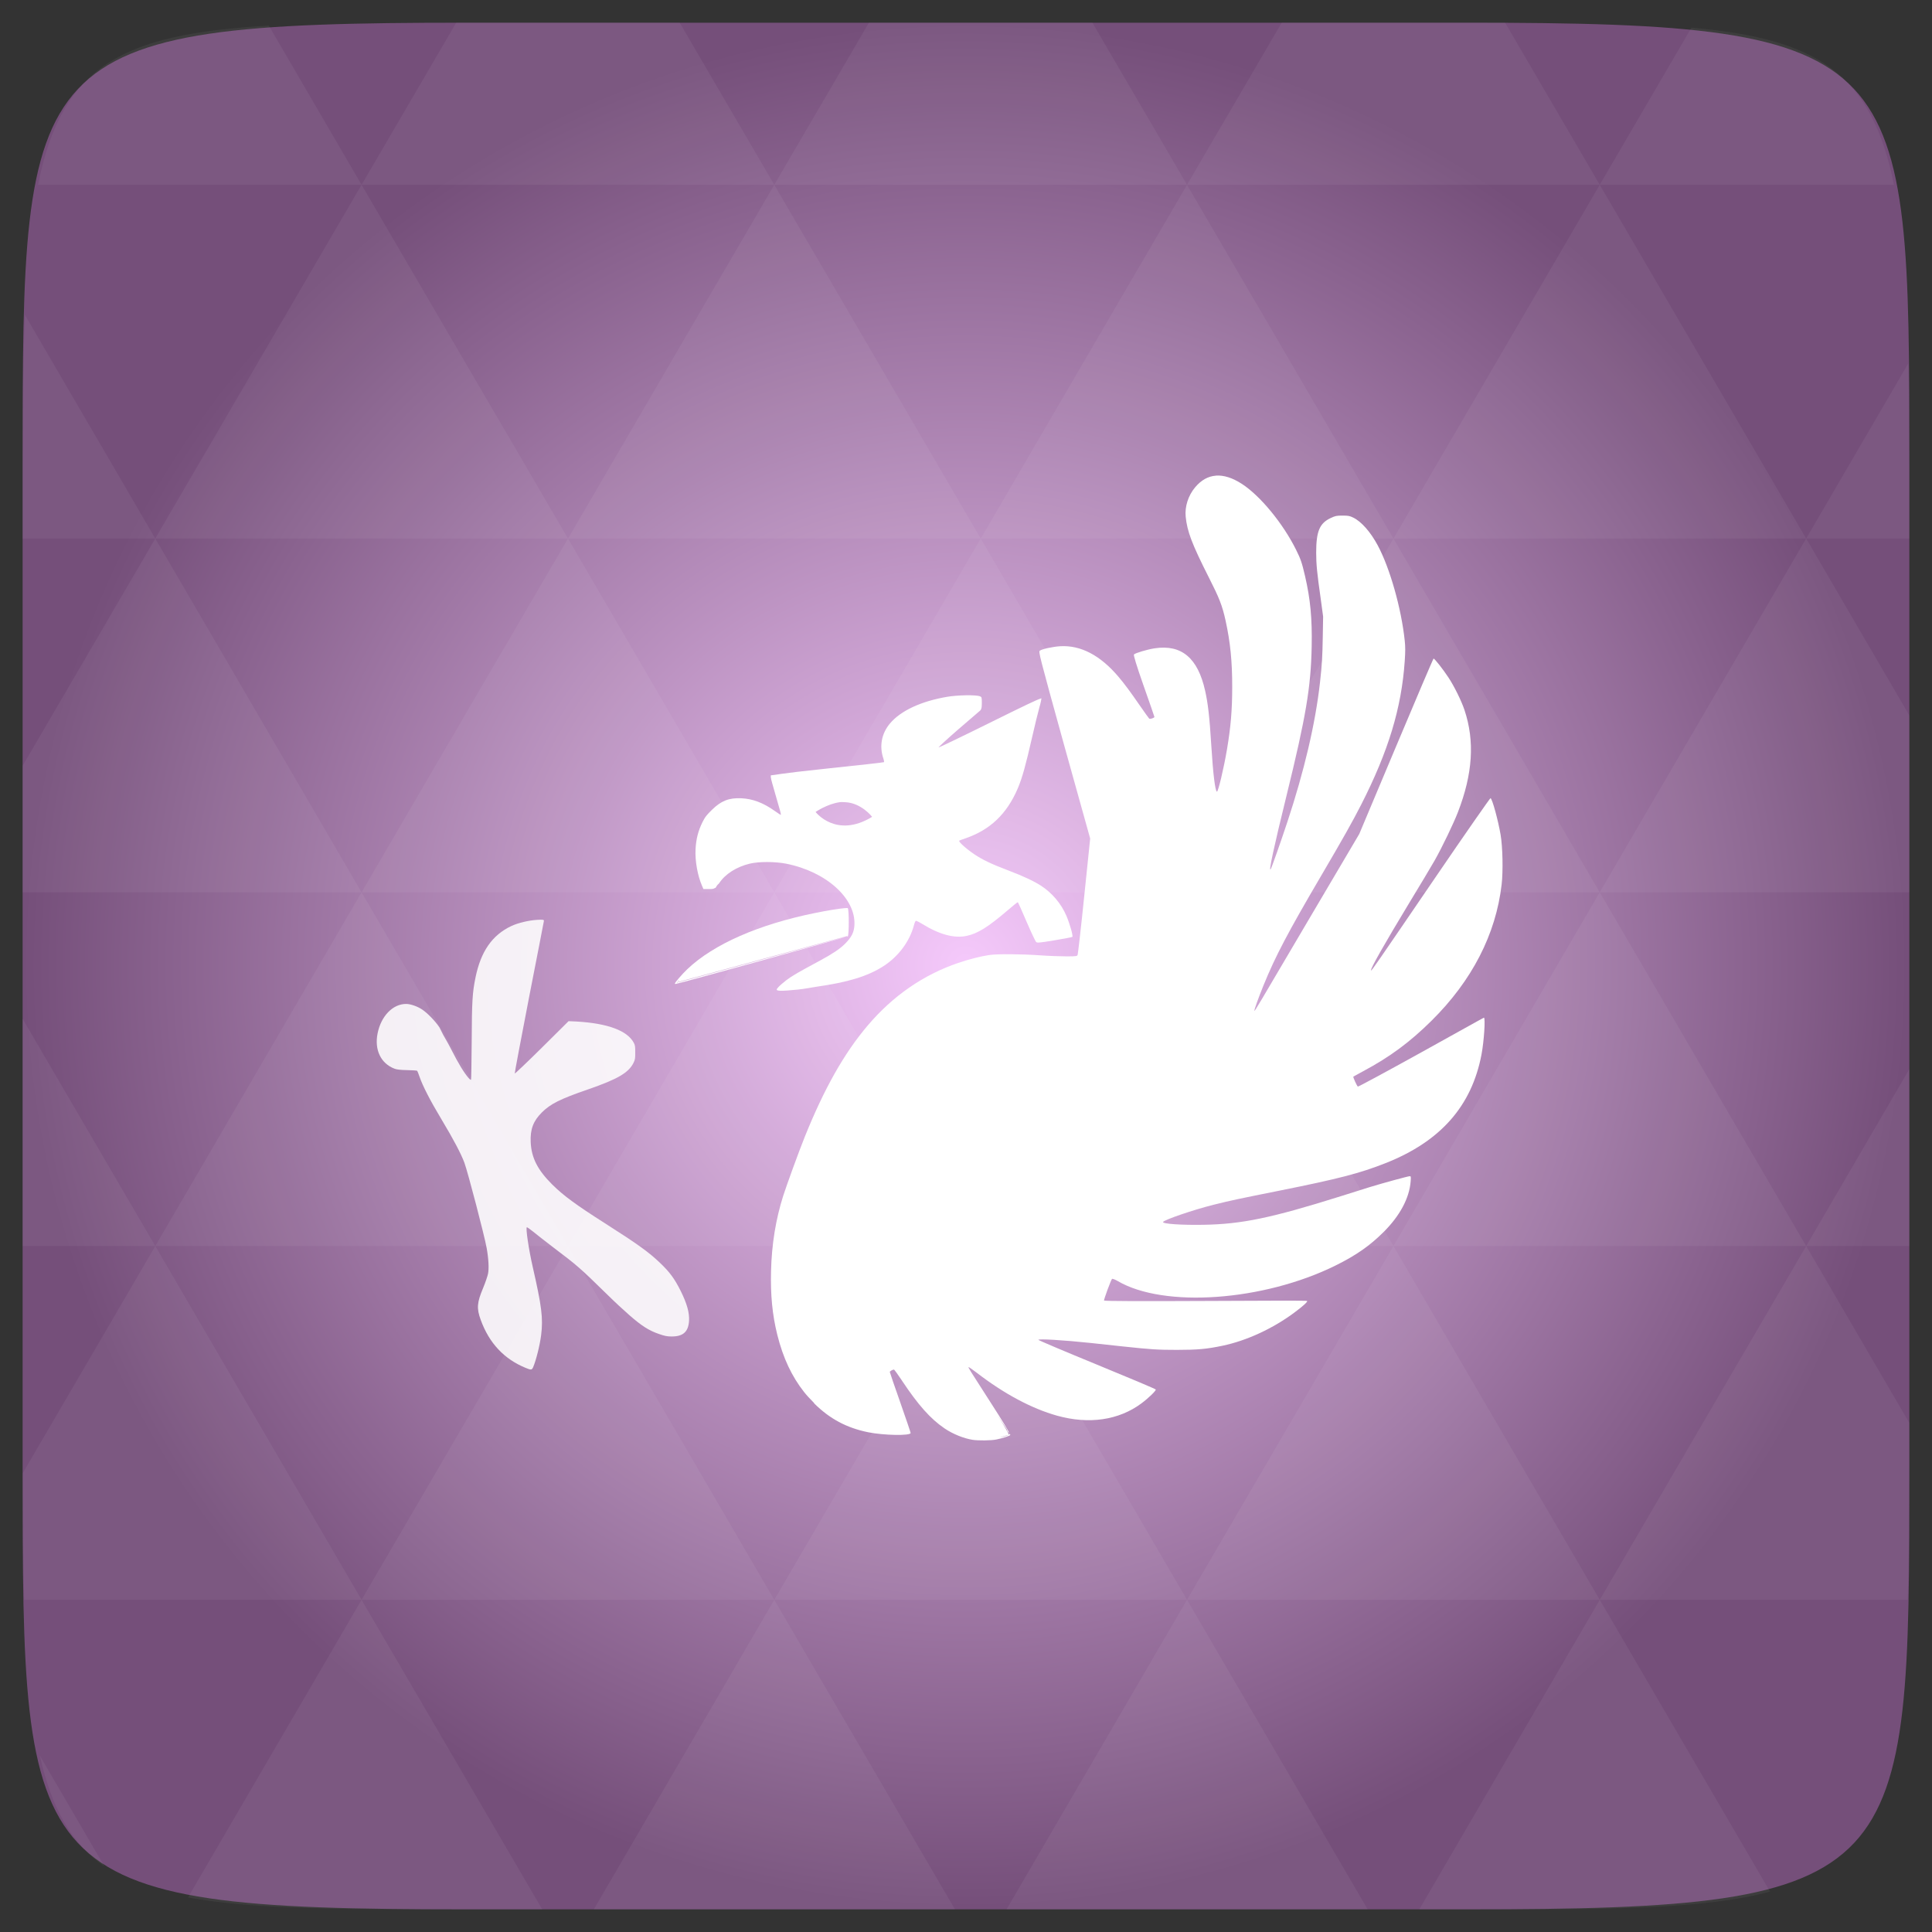 <svg xmlns="http://www.w3.org/2000/svg" xmlns:svg="http://www.w3.org/2000/svg" xmlns:xlink="http://www.w3.org/1999/xlink" id="svg2" width="48" height="48" version="1.1"><rect width="100%" height="100%" fill="#333333" stroke="none"/><defs id="defs4"><linearGradient id="0" x2="0" y1="1050.36" y2="1006.36" gradientTransform="translate(-48,-2056.724)" gradientUnits="userSpaceOnUse" xlink:href="#1"/><linearGradient id="1"><stop id="stop8" stop-color="#a999e5"/><stop id="stop10" offset="1" stop-color="#4f1d73"/></linearGradient><radialGradient id="radial0" cx="148.004" cy="160" r="128" gradientTransform="matrix(0.183,0,0,0.183,-3.1,-5.297)" gradientUnits="userSpaceOnUse"><stop id="stop7" offset="0" stop-color="#f5c9fb"/><stop id="stop9" offset="1" stop-color="#754f7a"/></radialGradient><radialGradient id="radialGradient3002" cx="148.004" cy="160" r="128" gradientTransform="matrix(0.183,0,0,0.183,-3.101,-5.296)" gradientUnits="userSpaceOnUse" xlink:href="#radial0"/><linearGradient id="linearGradient3038" x2="0" y1="1050.36" y2="1006.36" gradientTransform="translate(-48,-2056.724)" gradientUnits="userSpaceOnUse" xlink:href="#1"/><linearGradient id="linearGradient3047" x2="0" y1="1050.36" y2="1006.36" gradientTransform="translate(-48,-1052.362)" gradientUnits="userSpaceOnUse" xlink:href="#1"/></defs><path id="path11" fill="url(#radialGradient3002)" d="m 47.437,11.547 0,24.906 c 0,10.25 0,10.984 -10.984,10.984 l -24.902,0 C 0.562,47.438 0.562,46.704 0.562,36.454 l 0,-24.906 c 0,-10.25 0,-10.984 10.988,-10.984 l 24.902,0 C 47.437,0.563 47.437,1.297 47.437,11.547 z"/><path id="path15" fill="#fff" fill-opacity=".051" d="m 38.265,47.438 c 2.543,-0.012 4.379,-0.082 5.711,-0.441 l -4.23,-7.25 -4.484,7.691 1.191,0 c 0.641,0 1.242,0 1.812,0 z m 1.48,-7.691 -5.125,-8.789 -5.129,8.789 z m 0,0 7.652,0 c 0.031,-0.973 0.039,-2.062 0.039,-3.297 l 0,-1.098 -2.562,-4.395 z m 5.129,-8.789 -5.129,-8.789 -5.125,8.789 z m 0,0 2.562,0 0,-4.395 z m -10.254,0 -5.129,-8.789 -5.125,8.789 z m -10.254,0 -5.129,8.789 10.254,0 z m 0,0 -5.129,-8.789 -5.125,8.789 z m -10.254,0 -5.129,8.789 10.254,0 z m 0,0 -5.129,-8.789 -5.125,8.789 z m -10.254,0 L 0.562,36.606 c 0,1.168 0.012,2.211 0.039,3.141 l 8.383,0 z m 0,0 -3.297,-5.648 0,5.648 z m 5.125,8.789 -4.312,7.395 c 1.598,0.293 3.809,0.297 6.875,0.297 l 1.926,0 z m 0,-17.578 -5.125,-8.789 -3.297,5.648 0,3.141 z m 0,0 10.254,0 -5.125,-8.789 z m 5.129,-8.789 -5.129,-8.789 -5.125,8.789 z m 0,0 10.254,0 -5.129,-8.789 z m 5.125,-8.789 L 16.886,0.563 l -5.34,0 c -0.074,0 -0.137,0 -0.211,0 L 8.984,4.59 z m 0,0 10.254,0 L 27.14,0.563 l -5.551,0 z m 10.254,0 10.254,0 L 37.394,0.563 c -0.312,0 -0.609,0 -0.945,0 l -4.605,0 z m 0,0 -5.125,8.789 10.254,0 z m 5.129,8.789 10.254,0 -5.129,-8.789 z m 0,0 -5.129,8.789 10.254,0 z m 5.125,8.789 7.691,0 0,-4.395 -2.562,-4.395 z m 5.129,-8.789 2.562,0 0,-1.832 c 0,-0.914 -0.008,-1.75 -0.023,-2.523 z m -15.383,8.789 -5.125,-8.789 -5.129,8.789 z m 10.254,-17.578 7.309,0 C 46.499,1.833 45.167,0.961 42.023,0.688 z m -30.762,0 L 6.679,0.637 C 3.019,0.844 1.539,1.633 0.945,4.59 z m -5.125,8.789 -3.238,-5.555 c -0.043,1.074 -0.059,2.309 -0.059,3.723 l 0,1.832 z m 15.379,26.367 -4.484,7.691 8.973,0 z m 10.254,0 -4.484,7.691 8.973,0 z M 2.593,46.368 0.992,43.622 C 1.285,44.938 1.777,45.801 2.593,46.368 z"/><g id="g30" fill="#fff" transform="matrix(0.391,0,0,0.388,-630.652,-137.757)"><path id="path32" d="m 1666.592,413.195 c -0.351,0.027 -1.089,0.148 -1.876,0.309 -3.583,0.732 -6.451,1.996 -8.12,3.597 -0.337,0.323 -0.794,0.861 -0.794,0.927 0,0.015 0.014,0.021 0.044,0.022 0.13,0.003 10.767,-2.969 10.9,-3.045 -0.013,0 -2.394,0.655 -5.296,1.456 -2.902,0.801 -5.335,1.461 -5.406,1.478 0,-0.003 -0.013,0.004 -0.022,0 -0.024,-0.01 -0.048,-0.006 -0.066,0 0.01,0.008 0.011,0.023 0.044,0.022 l -0.088,0.022 0.044,-0.044 0.066,-0.11 c 0.01,0 0.044,-0.022 0.066,-0.044 l -0.132,0.154 0.154,-0.044 c 0.084,-0.017 2.5,-0.682 5.384,-1.478 l 5.252,-1.434 c -4e-4,4.9e-4 3e-4,0.022 0,0.022 5e-4,-2.9e-4 0.044,2e-4 0.044,0 0.083,-0.083 0.083,-1.741 0,-1.809 -0.016,-0.013 -0.082,-0.009 -0.199,0 z"/><g id="g34"><path id="path36" d="m 1690.181,385.502 c -0.495,0.036 -0.935,0.282 -1.324,0.75 -0.439,0.529 -0.66,1.242 -0.596,1.876 0.095,0.936 0.372,1.707 1.5,3.95 0.62,1.233 0.823,1.726 1.037,2.714 0.302,1.395 0.421,2.617 0.419,4.237 0,1.491 -0.094,2.577 -0.331,3.994 -0.208,1.244 -0.565,2.739 -0.64,2.714 -0.114,-0.038 -0.25,-1.198 -0.353,-2.891 -0.121,-1.992 -0.223,-2.789 -0.397,-3.575 -0.463,-2.089 -1.492,-2.972 -3.2,-2.714 -0.479,0.072 -1.252,0.307 -1.324,0.397 -0.031,0.038 0.141,0.645 0.618,2.008 0.374,1.071 0.684,1.966 0.684,1.986 0,0.067 -0.273,0.159 -0.331,0.11 -0.03,-0.025 -0.3,-0.409 -0.596,-0.838 -0.624,-0.906 -0.941,-1.346 -1.368,-1.854 -1.149,-1.364 -2.393,-2.017 -3.685,-1.942 -0.471,0.027 -1.181,0.183 -1.302,0.287 -0.084,0.072 -0.063,0.195 1.545,6.046 l 1.655,5.98 -0.375,3.663 c -0.203,2.02 -0.4,3.718 -0.419,3.773 -0.035,0.097 -0.042,0.11 -0.706,0.11 -0.374,0 -1.131,-0.027 -1.677,-0.066 -1.206,-0.086 -2.709,-0.096 -3.222,-0.022 -0.521,0.075 -1.278,0.265 -1.986,0.508 -2.209,0.758 -4.143,2.097 -5.759,4.016 -1.489,1.768 -2.752,4.02 -3.994,7.127 -0.373,0.932 -1.178,3.168 -1.368,3.773 -0.47,1.498 -0.73,3.088 -0.772,4.81 -0.038,1.534 0.079,2.796 0.397,4.082 0.373,1.509 0.929,2.677 1.699,3.663 0.184,0.236 0.383,0.444 0.596,0.662 0.01,0.008 0.015,0.015 0.022,0.022 0.01,0.007 0.015,0.015 0.022,0.022 0,0.004 0,0.018 0,0.022 0.991,0.993 2.069,1.574 3.442,1.854 0.982,0.2 2.692,0.233 2.692,0.044 0,-0.032 -0.297,-0.919 -0.662,-1.964 -0.365,-1.045 -0.662,-1.915 -0.662,-1.942 -3e-4,-0.046 0.183,-0.154 0.265,-0.154 0.022,0 0.252,0.318 0.507,0.706 1.027,1.561 1.816,2.455 2.714,3.067 0.533,0.364 1.232,0.643 1.787,0.728 0.343,0.053 1.163,0.049 1.5,-0.022 0.417,-0.088 0.831,-0.225 0.883,-0.287 0.01,-0.008 -0.029,-0.051 -0.044,-0.088 0.01,0.028 -0.032,0.044 -0.066,0.066 -0.044,0.028 -0.105,0.066 -0.265,0.11 -0.091,0.025 -0.168,0.042 -0.265,0.066 0.014,-0.004 0.031,-0.019 0.044,-0.022 0.237,-0.062 0.449,-0.134 0.485,-0.154 0.038,-0.021 -0.21,-0.465 -0.706,-1.258 0.233,0.372 0.557,0.842 0.618,0.949 -0.012,0 0,0.04 0.022,0.088 0.026,0.049 0.054,0.088 0.066,0.088 0.01,0 -0.01,-0.034 -0.022,-0.066 0,0.01 0.088,0.13 0.088,0.132 -0.071,-0.178 -0.38,-0.703 -1.214,-2.008 -1.361,-2.132 -1.419,-2.222 -1.39,-2.251 0.01,-0.01 0.241,0.146 0.508,0.353 1.737,1.352 3.508,2.306 5.119,2.758 2.018,0.567 3.919,0.292 5.362,-0.794 0.457,-0.344 0.929,-0.81 0.905,-0.883 -0.011,-0.033 -1.687,-0.745 -3.729,-1.589 -2.042,-0.844 -3.72,-1.56 -3.729,-1.589 -0.027,-0.082 1.583,0.012 3.332,0.199 0.56,0.06 1.47,0.161 2.03,0.221 1.8,0.193 2.203,0.221 3.442,0.221 1.315,-7.1e-4 1.891,-0.054 2.891,-0.265 1.557,-0.328 3.225,-1.113 4.59,-2.14 0.556,-0.418 0.827,-0.675 0.794,-0.728 -0.018,-0.029 -2.206,-0.021 -6.443,0 -4.362,0.022 -6.347,0.008 -6.421,-0.022 -0.012,-0.002 -0.037,0.003 -0.044,0 -0.028,-0.045 0.437,-1.318 0.507,-1.39 0.02,-0.021 0.183,0.032 0.353,0.132 2.938,1.746 9.267,1.296 13.857,-0.993 1.317,-0.657 2.184,-1.276 3.045,-2.14 1.03,-1.033 1.637,-2.162 1.721,-3.244 0.025,-0.319 0.014,-0.331 -0.066,-0.331 -0.098,0 -1.702,0.44 -2.56,0.706 -0.316,0.098 -1.128,0.358 -1.809,0.574 -4.451,1.408 -6.298,1.786 -8.716,1.831 -1.382,0.026 -2.621,-0.057 -2.582,-0.177 0.045,-0.135 1.925,-0.781 3.2,-1.103 1.088,-0.276 1.661,-0.394 4.192,-0.905 3.742,-0.756 5.098,-1.106 6.752,-1.765 3.489,-1.39 5.467,-3.654 6.09,-6.951 0.162,-0.858 0.259,-2.361 0.154,-2.361 -0.022,0 -1.812,1.011 -3.994,2.229 -2.182,1.218 -3.99,2.201 -4.016,2.184 -0.06,-0.037 -0.317,-0.61 -0.287,-0.64 0.012,-0.012 0.291,-0.166 0.64,-0.353 1.673,-0.901 2.945,-1.846 4.325,-3.222 2.579,-2.57 4.089,-5.538 4.457,-8.716 0.099,-0.855 0.068,-2.416 -0.066,-3.2 -0.158,-0.928 -0.528,-2.302 -0.64,-2.339 -0.025,-0.008 -1.585,2.242 -3.442,4.987 -3.911,5.78 -4.118,6.077 -4.148,6.046 -0.07,-0.07 0.861,-1.719 2.427,-4.325 0.678,-1.128 1.407,-2.349 1.611,-2.714 0.502,-0.898 1.209,-2.388 1.478,-3.089 0.948,-2.465 1.081,-4.556 0.419,-6.553 -0.192,-0.58 -0.655,-1.525 -1.015,-2.074 -0.357,-0.545 -0.893,-1.232 -0.949,-1.214 -0.025,0.008 -1.097,2.541 -2.383,5.627 l -2.339,5.605 -3.244,5.538 c -3.244,5.546 -3.386,5.815 -3.42,5.781 -0.027,-0.027 0.27,-0.858 0.574,-1.611 0.761,-1.883 1.543,-3.383 3.685,-7.061 1.368,-2.349 1.984,-3.449 2.538,-4.546 1.724,-3.414 2.553,-6.17 2.758,-9.179 0.041,-0.612 0.042,-0.904 0,-1.302 -0.217,-2.077 -0.948,-4.665 -1.721,-6.112 -0.449,-0.841 -1.031,-1.513 -1.545,-1.765 -0.233,-0.114 -0.31,-0.132 -0.684,-0.132 -0.386,0 -0.455,0.016 -0.75,0.154 -0.72,0.337 -0.927,0.867 -0.927,2.229 2e-4,0.73 0.056,1.301 0.287,2.935 l 0.154,1.147 -0.022,1.302 c -0.025,1.292 -0.043,1.707 -0.176,2.913 -0.293,2.651 -1.012,5.7 -2.074,8.937 -0.401,1.221 -0.993,2.92 -1.059,3.023 -0.154,0.24 0.226,-1.511 0.993,-4.656 1.259,-5.157 1.559,-6.997 1.611,-9.599 0.036,-1.8 -0.085,-3.044 -0.419,-4.501 -0.2,-0.874 -0.279,-1.102 -0.574,-1.699 -0.825,-1.674 -2.265,-3.446 -3.442,-4.215 -0.607,-0.396 -1.159,-0.566 -1.655,-0.53 z"/><path id="path38" d="m 33.719,35.219 c -0.427,0.005 -0.893,0.049 -1.156,0.094 -1.655,0.281 -2.969,0.888 -3.656,1.719 -0.538,0.651 -0.677,1.464 -0.406,2.25 0.036,0.104 0.049,0.201 0.031,0.219 -0.017,0.017 -1.638,0.201 -3.594,0.406 -1.596,0.168 -2.474,0.279 -2.938,0.344 -0.063,0.009 -0.379,0.057 -0.406,0.062 -0.018,0.004 -0.248,0.029 -0.25,0.031 0,0.004 -0.001,0.044 0,0.062 l 0,0.062 c 0.018,0.146 0.103,0.441 0.281,1.062 0.315,1.1 0.392,1.344 0.344,1.344 -0.011,0 -0.197,-0.122 -0.375,-0.25 -0.736,-0.528 -1.409,-0.779 -2.125,-0.812 -0.79,-0.037 -1.281,0.169 -1.844,0.719 -0.012,0.012 -0.019,0.019 -0.031,0.031 -0.282,0.283 -0.409,0.401 -0.594,0.781 -0.27,0.554 -0.401,1.066 -0.438,1.719 -0.043,0.763 0.134,1.711 0.406,2.344 l 0.094,0.219 0.375,0 c 0.21,0 0.268,-0.012 0.344,-0.062 0.016,-0.011 0.041,-0.005 0.062,-0.031 0.03,-0.036 0.043,-0.062 0.031,-0.062 l 0.094,-0.125 C 17.998,47.309 18.027,47.304 18.062,47.25 18.45,46.656 19.165,46.206 20,46 c 0.568,-0.14 1.608,-0.14 2.312,0 2.539,0.504 4.44,2.215 4.344,3.938 -0.025,0.459 -0.187,0.778 -0.594,1.188 -0.339,0.341 -0.801,0.647 -1.562,1.062 -0.268,0.146 -0.689,0.378 -0.969,0.531 -0.28,0.153 -0.703,0.397 -0.906,0.531 -0.403,0.267 -0.906,0.706 -0.906,0.812 0,0.091 0.27,0.11 1.344,0 0.461,-0.047 0.822,-0.131 1.219,-0.188 1.925,-0.275 3.215,-0.658 4.219,-1.312 0.955,-0.622 1.668,-1.586 1.938,-2.625 0.044,-0.169 0.099,-0.281 0.125,-0.281 0.026,0 0.2,0.079 0.375,0.188 1.133,0.705 2.063,0.946 2.844,0.781 0.698,-0.148 1.36,-0.56 2.594,-1.625 0.327,-0.282 0.628,-0.531 0.656,-0.531 0.028,0 0.274,0.577 0.562,1.25 0.288,0.673 0.556,1.236 0.594,1.281 0.066,0.079 0.138,0.082 1.188,-0.094 0.596,-0.1 1.101,-0.196 1.125,-0.219 0.061,-0.058 -0.167,-0.85 -0.375,-1.344 -0.336,-0.796 -0.929,-1.487 -1.625,-1.938 -0.417,-0.27 -1.054,-0.583 -2.062,-0.969 -1.098,-0.42 -1.637,-0.683 -2.156,-1.031 -0.514,-0.345 -1.032,-0.816 -0.969,-0.875 0.024,-0.023 0.212,-0.089 0.406,-0.156 1.551,-0.538 2.615,-1.547 3.312,-3.188 0.287,-0.675 0.521,-1.545 0.906,-3.25 0.175,-0.774 0.384,-1.643 0.469,-1.938 0.085,-0.294 0.138,-0.56 0.125,-0.594 0,-0.004 -0.049,0.028 -0.062,0.031 -0.154,0.034 -1.025,0.45 -3.188,1.531 -1.78,0.89 -3.258,1.602 -3.281,1.594 -0.024,-0.008 0.536,-0.532 1.25,-1.156 0.713,-0.624 1.351,-1.167 1.406,-1.219 0.035,-0.033 0.048,-0.081 0.062,-0.125 0.022,-0.065 0.031,-0.144 0.031,-0.344 0,-0.368 -0.006,-0.388 -0.125,-0.438 -0.097,-0.04 -0.479,-0.068 -0.906,-0.062 z m -8,6.844 c 0.112,-0.015 0.233,-0.004 0.344,0 1.035,0.042 1.719,0.938 1.719,0.938 -2.29,1.412 -3.594,-0.312 -3.594,-0.312 0,0 0.748,-0.518 1.531,-0.625 z" transform="translate(1640.556,364.347)"/><path id="path40" fill-opacity=".878" d="m 1647.042,413.945 c -0.527,0.033 -1.206,0.194 -1.633,0.397 -1.219,0.579 -1.935,1.629 -2.273,3.288 -0.198,0.971 -0.231,1.502 -0.243,4.082 -0.01,1.346 -0.027,2.454 -0.044,2.471 -0.018,0.017 -0.081,-0.025 -0.154,-0.11 -0.275,-0.319 -0.629,-0.888 -1.125,-1.876 -0.183,-0.364 -0.331,-0.605 -0.485,-0.883 -0.083,-0.149 -0.199,-0.419 -0.243,-0.485 -0.27,-0.408 -0.766,-0.922 -1.103,-1.147 -0.288,-0.193 -0.723,-0.353 -1.015,-0.353 -0.843,0 -1.586,0.772 -1.809,1.876 -0.215,1.061 0.203,1.94 1.081,2.273 0.144,0.054 0.367,0.08 0.794,0.088 0.326,0.006 0.623,0.025 0.64,0.044 0.017,0.02 0.088,0.202 0.154,0.397 0.195,0.57 0.669,1.505 1.39,2.714 0.762,1.278 1.248,2.209 1.456,2.78 0.223,0.613 1.27,4.655 1.412,5.45 0.124,0.692 0.156,1.323 0.088,1.655 -0.03,0.146 -0.167,0.563 -0.309,0.905 -0.395,0.948 -0.425,1.304 -0.154,2.052 0.538,1.489 1.484,2.501 2.846,3.067 0.345,0.143 0.403,0.152 0.485,-0.044 0.185,-0.438 0.425,-1.392 0.507,-2.052 0.134,-1.081 0.036,-1.85 -0.53,-4.347 -0.262,-1.155 -0.467,-2.56 -0.375,-2.56 0.021,3e-5 0.193,0.116 0.375,0.265 0.182,0.149 0.786,0.632 1.346,1.059 1.461,1.114 1.642,1.265 3.31,2.913 0.63,0.623 1.086,1.043 1.478,1.39 0.781,0.691 1.248,0.99 1.898,1.214 0.35,0.121 0.495,0.154 0.794,0.154 0.731,7.1e-4 1.065,-0.305 1.103,-1.015 0.027,-0.501 -0.126,-1.078 -0.53,-1.898 -0.395,-0.801 -0.711,-1.221 -1.324,-1.809 -0.713,-0.684 -1.374,-1.168 -3.508,-2.538 -1.817,-1.166 -2.627,-1.764 -3.332,-2.471 -0.929,-0.933 -1.323,-1.706 -1.368,-2.714 -0.037,-0.83 0.17,-1.359 0.706,-1.898 0.55,-0.552 1.157,-0.86 2.935,-1.478 1.879,-0.654 2.579,-1.065 2.891,-1.699 0.108,-0.221 0.11,-0.292 0.11,-0.662 -10e-5,-0.356 2e-4,-0.449 -0.088,-0.618 -0.409,-0.78 -1.641,-1.25 -3.641,-1.368 l -0.507,-0.022 -1.699,1.699 c -0.934,0.932 -1.707,1.669 -1.721,1.655 -0.014,-0.014 0.393,-2.191 0.905,-4.854 0.512,-2.663 0.949,-4.876 0.949,-4.921 0,-0.076 -0.041,-0.091 -0.441,-0.066 z"/></g></g></svg>